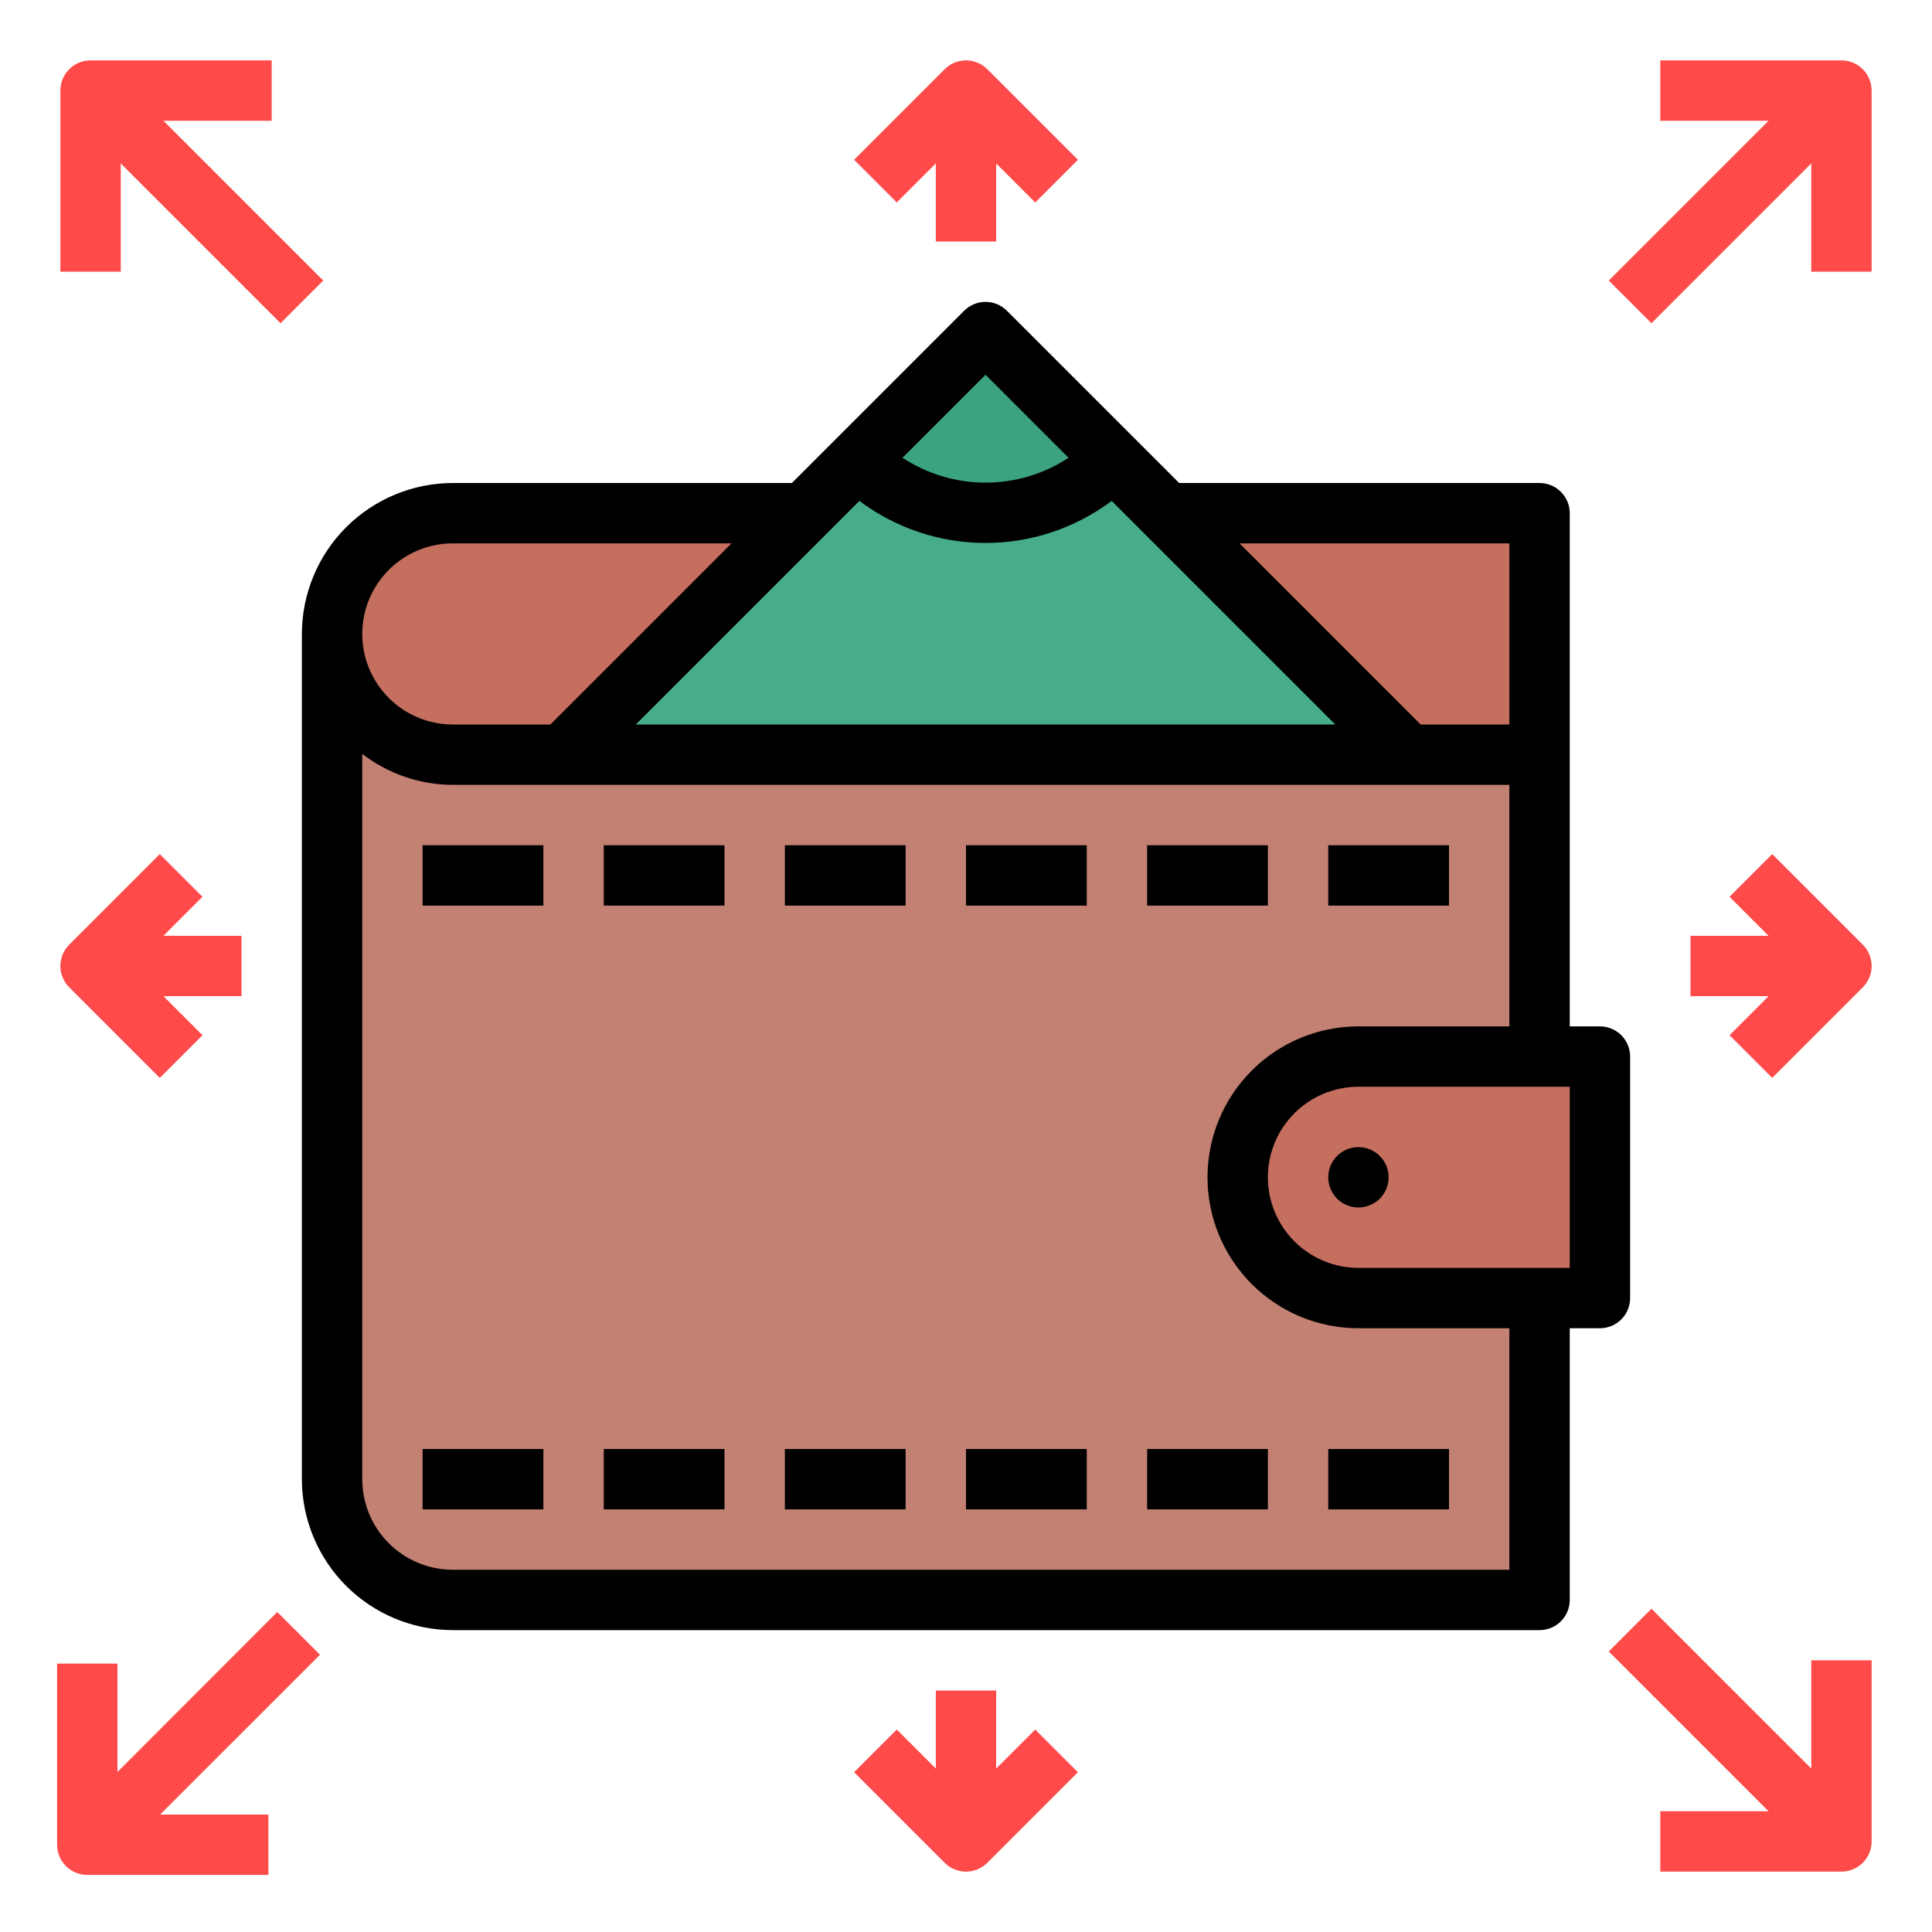 <svg width="64" height="64" viewBox="0 0 64 64" fill="none" xmlns="http://www.w3.org/2000/svg">
<path d="M15 17H51V25H15C13.939 25 12.922 24.579 12.172 23.828C11.421 23.078 11 22.061 11 21C11 19.939 11.421 18.922 12.172 18.172C12.922 17.421 13.939 17 15 17Z" fill="#C56F5E"/>
<path d="M32.647 11.001L11.823 31.824L30.176 50.177L51 29.354L32.647 11.001Z" fill="#47AD88"/>
<path d="M36.882 15.235C36.326 15.791 35.666 16.232 34.939 16.533C34.212 16.834 33.434 16.989 32.647 16.989C31.861 16.989 31.082 16.834 30.355 16.533C29.628 16.232 28.968 15.791 28.412 15.235L32.647 11L36.882 15.235Z" fill="#3BA381"/>
<path d="M51 25V53H15C13.939 53 12.922 52.579 12.172 51.828C11.421 51.078 11 50.061 11 49V21C11 22.061 11.421 23.078 12.172 23.828C12.922 24.579 13.939 25 15 25H51Z" fill="#C28172"/>
<path d="M45 35H53V43H45C43.939 43 42.922 42.579 42.172 41.828C41.421 41.078 41 40.061 41 39C41 37.939 41.421 36.922 42.172 36.172C42.922 35.421 43.939 35 45 35Z" fill="#C56F5E"/>
<path d="M54 43V35C54 34.735 53.895 34.48 53.707 34.293C53.52 34.105 53.265 34 53 34H52V17C52 16.735 51.895 16.48 51.707 16.293C51.52 16.105 51.265 16 51 16H39.061L37.589 14.528L33.354 10.293C33.166 10.106 32.912 10 32.647 10C32.382 10 32.127 10.106 31.94 10.293L27.705 14.528L26.233 16H15C13.674 16.002 12.404 16.529 11.466 17.466C10.529 18.404 10.002 19.674 10 21V49C10.002 50.326 10.529 51.596 11.466 52.534C12.404 53.471 13.674 53.998 15 54H51C51.265 54 51.52 53.895 51.707 53.707C51.895 53.52 52 53.265 52 53V44H53C53.265 44 53.52 43.895 53.707 43.707C53.895 43.52 54 43.265 54 43ZM50 18V24H47.061L41.061 18H50ZM28.468 16.593C29.674 17.497 31.14 17.986 32.647 17.986C34.154 17.986 35.62 17.497 36.826 16.593L44.233 24H21.061L28.468 16.593ZM32.647 12.414L35.397 15.164C34.581 15.702 33.624 15.988 32.647 15.988C31.669 15.988 30.713 15.702 29.897 15.164L32.647 12.414ZM15 18H24.233L18.233 24H15C14.204 24 13.441 23.684 12.879 23.121C12.316 22.559 12 21.796 12 21C12 20.204 12.316 19.441 12.879 18.879C13.441 18.316 14.204 18 15 18ZM50 52H15C14.204 52 13.441 51.684 12.879 51.121C12.316 50.559 12 49.796 12 49V24.974C12.86 25.636 13.915 25.996 15 26H50V34H45C43.674 34 42.402 34.527 41.465 35.465C40.527 36.402 40 37.674 40 39C40 40.326 40.527 41.598 41.465 42.536C42.402 43.473 43.674 44 45 44H50V52ZM52 42H45C44.204 42 43.441 41.684 42.879 41.121C42.316 40.559 42 39.796 42 39C42 38.204 42.316 37.441 42.879 36.879C43.441 36.316 44.204 36 45 36H52V42Z" fill="black"/>
<path d="M45 40C45.552 40 46 39.552 46 39C46 38.448 45.552 38 45 38C44.448 38 44 38.448 44 39C44 39.552 44.448 40 45 40Z" fill="black"/>
<path d="M48 28H44V30H48V28Z" fill="black"/>
<path d="M42 28H38V30H42V28Z" fill="black"/>
<path d="M36 28H32V30H36V28Z" fill="black"/>
<path d="M30 28H26V30H30V28Z" fill="black"/>
<path d="M24 28H20V30H24V28Z" fill="black"/>
<path d="M18 28H14V30H18V28Z" fill="black"/>
<path d="M5.293 35.707L6.707 34.293L5.414 33H8V31H5.414L6.707 29.707L5.293 28.293L2.293 31.293C2.106 31.48 2 31.735 2 32C2 32.265 2.106 32.519 2.293 32.707L5.293 35.707Z" fill="#FF4A4A"/>
<path d="M58.707 28.293L57.293 29.707L58.586 31H56V33H58.586L57.293 34.293L58.707 35.707L61.707 32.707C61.895 32.519 62 32.265 62 32C62 31.735 61.895 31.48 61.707 31.293L58.707 28.293Z" fill="#FF4A4A"/>
<path d="M33 58.586V56H31V58.586L29.707 57.293L28.293 58.707L31.293 61.707C31.48 61.895 31.735 62 32 62C32.265 62 32.519 61.895 32.707 61.707L35.707 58.707L34.293 57.293L33 58.586Z" fill="#FF4A4A"/>
<path d="M31 5.414V8H33V5.414L34.293 6.707L35.707 5.293L32.707 2.293C32.519 2.106 32.265 2 32 2C31.735 2 31.48 2.106 31.293 2.293L28.293 5.293L29.707 6.707L31 5.414Z" fill="#FF4A4A"/>
<path d="M61 2H55V4H58.586L53.293 9.293L54.707 10.707L60 5.414V9H62V3C62 2.735 61.895 2.48 61.707 2.293C61.52 2.105 61.265 2 61 2Z" fill="#FF4A4A"/>
<path d="M4 5.414L9.293 10.707L10.707 9.293L5.414 4H9V2H3C2.735 2 2.48 2.105 2.293 2.293C2.105 2.48 2 2.735 2 3V9H4V5.414Z" fill="#FF4A4A"/>
<path d="M60 58.585L54.707 53.292L53.293 54.707L58.586 60H55V62H61C61.265 62 61.52 61.895 61.707 61.707C61.895 61.52 62 61.265 62 61V55H60V58.585Z" fill="#FF4A4A"/>
<path d="M9.184 53.4L3.891 58.7V55.109H1.891V61.109C1.891 61.374 1.996 61.629 2.184 61.816C2.372 62.004 2.626 62.109 2.891 62.109H8.891V60.109H5.305L10.6 54.816L9.184 53.4Z" fill="#FF4A4A"/>
<path d="M48 48H44V50H48V48Z" fill="black"/>
<path d="M42 48H38V50H42V48Z" fill="black"/>
<path d="M36 48H32V50H36V48Z" fill="black"/>
<path d="M30 48H26V50H30V48Z" fill="black"/>
<path d="M24 48H20V50H24V48Z" fill="black"/>
<path d="M18 48H14V50H18V48Z" fill="black"/>
</svg>

